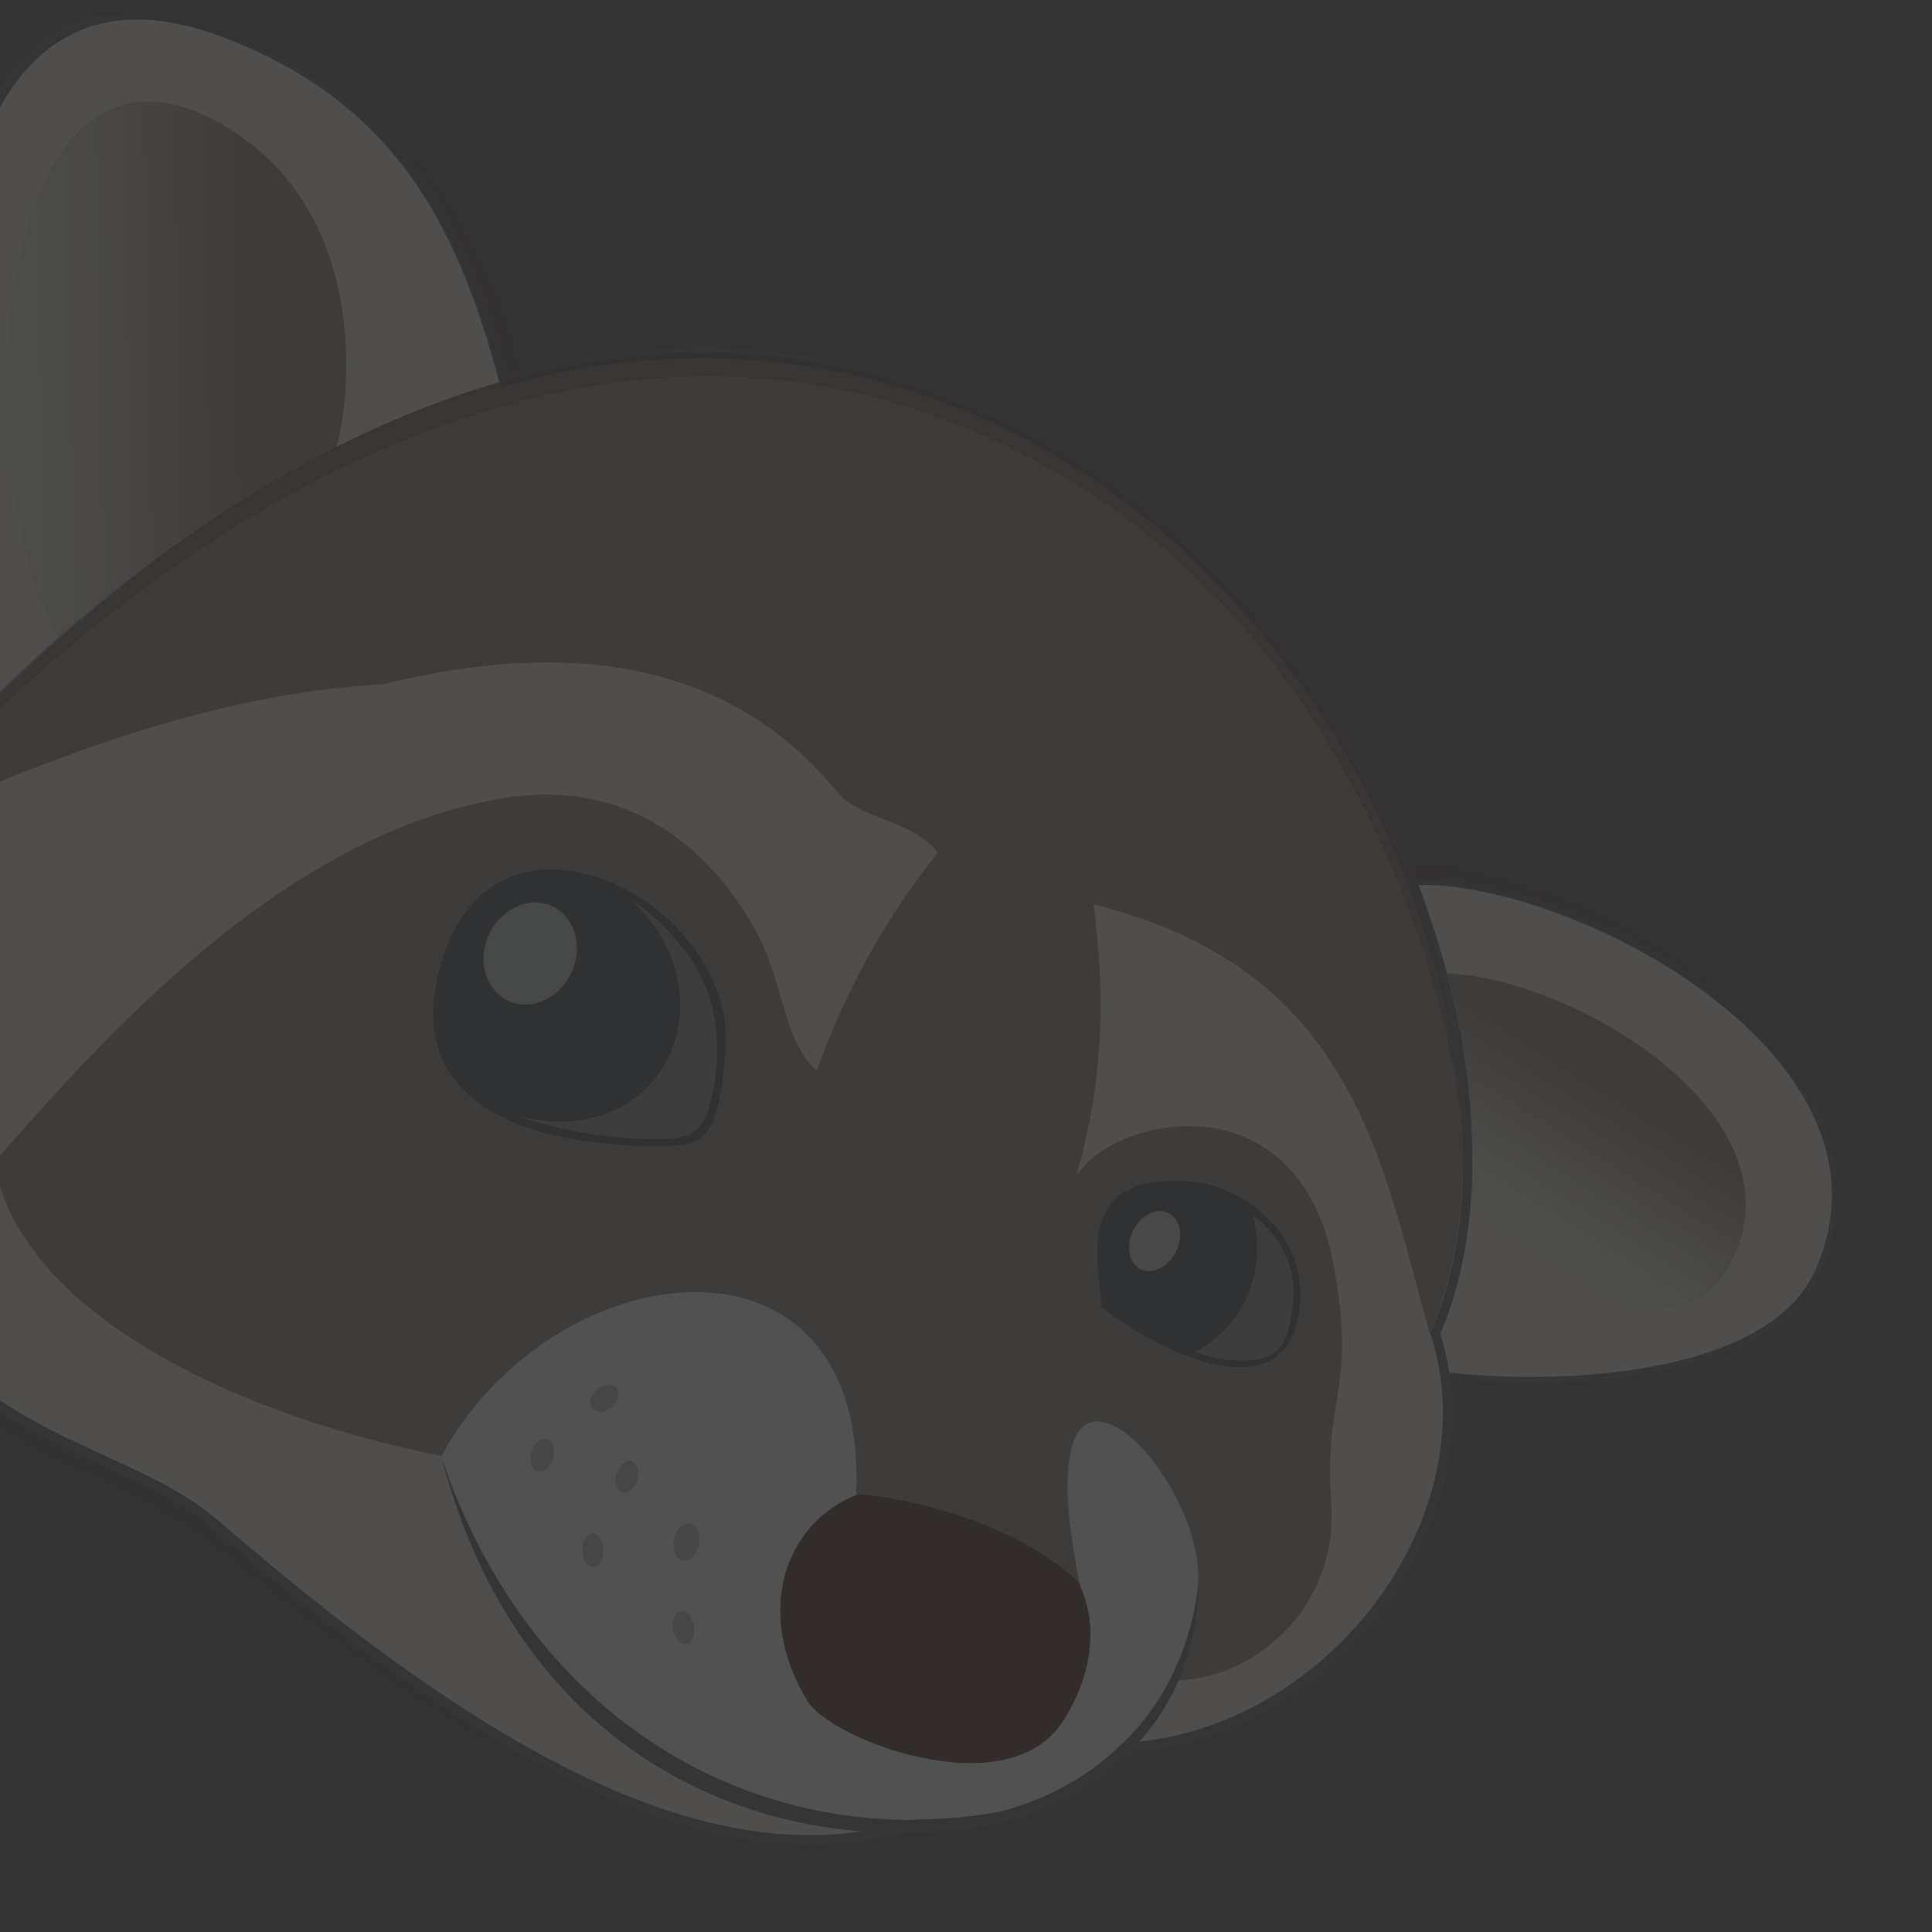 <?xml version="1.0" encoding="UTF-8" standalone="no"?>
<svg
   xmlns:dc="http://purl.org/dc/elements/1.1/"
   xmlns:cc="http://creativecommons.org/ns#"
   xmlns:rdf="http://www.w3.org/1999/02/22-rdf-syntax-ns#"
   xmlns:svg="http://www.w3.org/2000/svg"
   xmlns="http://www.w3.org/2000/svg"
   xmlns:xlink="http://www.w3.org/1999/xlink"
   id="svg4333"
   viewBox="0 0 1024 1024"
   version="1.1">
  <rect x="0" y="0" width="1024" height="1024" fill="#333333" stroke="none"/>
  <defs
     id="defs4335">
    <linearGradient
       id="a">
      <stop
         id="stop4338"
         offset="0"
         stop-opacity=".545"
         stop-color="#1b0800" />
      <stop
         id="stop4340"
         offset="1"
         stop-opacity="0"
         stop-color="#1b0800" />
    </linearGradient>
    <linearGradient
       x1="658.92"
       y1="228.29"
       gradientTransform="matrix(1.02,0,0,1.02,-8.382,-4.828)"
       x2="795.6"
       gradientUnits="userSpaceOnUse"
       xlink:href="#a"
       y2="189"
       id="c" />
    <linearGradient
       x1="93.799"
       y1="789.58"
       gradientTransform="matrix(1.02,0,0,1.02,-8.382,-4.828)"
       x2="162.17"
       gradientUnits="userSpaceOnUse"
       xlink:href="#a"
       y2="849.69"
       id="b" />
  </defs>
  <g
     style="opacity:0.15"
     id="g4344"
     transform="matrix(-0.988,0.309,0.303,1.008,726.115,-244.196)">
    <g
       style="fill-rule:evenodd"
       id="g4346">
      <path
         style="fill:#3a2727;fill-opacity:0.592"
         id="path4348"
         d="M 702.91,973.78 C 765.87,918.34 808.07,850.14 855.22,785.39 908.86,706.97 966.31,710.74 995.51,565.3 1017.6,455.18 985.26,359.11 841.24,306.07 844.311,234.08 821.661,162.25 781.982,91.23 c 45.998,57.178 68.278,131.83 70.551,209.42 125.5,52.202 174.96,130.59 154.47,264.8 -7.123,46.653 -15.501,90.061 -47.276,127.33 -43.529,51.062 -64.219,51.176 -104.84,109.99 -41.469,60.042 -89.759,126.03 -151.98,171.01 z" />
      <path
         style="fill:#f1eee5;stroke:#404040;stroke-width:2.874"
         id="path4350"
         d="M 174.72,652.47 C 97.376,674.35 -43.89,811.02 36.13,900.3 c 45.011,50.21 176.33,8.08 221.76,-18.82" />
      <path
         style="fill:#f1eee5;stroke:#404040;stroke-width:4.791"
         id="path4352"
         d="M 684.39,40.832 C 668.6,43.751 651.65,51.629 633.56,65.64 561.5,121.48 545.96,187.65 548.8,273.82 l -0.028,0.679 c -79.426,2.426 -159.65,27.095 -231.63,88.742 -165.74,141.95 -174.36,406.57 -84.701,508.92 -1.899,97.95 111.84,178.36 214.44,152.07 36.659,-10.798 73.084,2.703 112.27,5.629 99.182,-0.339 189.86,-78.135 299.55,-249.26 32.78,-51.13 109.12,-75.88 128.74,-172.91 29.16,-144.1 17.26,-230.58 -146.24,-301.89 7.85,-62.84 -46.25,-285.4 -156.81,-264.97 z" />
      <path
         style="fill:#1b0800;fill-opacity:0.546"
         id="path4354"
         d="M 737.64,781.74 C 826.1,734.8 923.65,652.57 913.94,573.27 844.2,531.25 722.36,457.43 607.61,475.25 c -74.286,11.537 -96.788,74.273 -102.16,105.86 -4.676,27.518 3.238,53.351 -8.457,71.635 -23.031,-29.938 -50.991,-59.158 -91.453,-86.559 7.758,-19.785 33.181,-27.306 40.138,-43.837 37.709,-89.605 125.6,-115.37 207.07,-120.4 85.475,-21.13 175.66,-15.461 275.23,-3.128 -94.126,-61.809 -267.7,-147.72 -435.33,-118.72 -60.631,10.489 -120.48,36.011 -175.52,83.145 -165.74,141.95 -171.81,405.84 -81.975,508.16 -1.964,-92.45 -15.73,-186.94 101.6,-256.83 9.52,57.651 27.638,96.325 48.758,128.38 -25.103,-23.683 -124.34,-16.284 -113.24,81.397 7.32,64.424 24.527,61.487 36.031,112.99 12.729,56.991 72.49,74.778 105.98,61.096 13.988,14.119 20.282,16.367 33.828,24.449 143.39,30.997 267.15,-112.26 289.53,-241.14 z" />
    </g>
    <g
       style="fill-rule:evenodd"
       id="g4356">
      <path
         style="fill:#ffffff"
         id="path4358"
         d="m 444,941.74 c -14.52,-161.61 -82.214,-32.413 -56.55,19.323 23.425,52.517 83.318,82.993 135.67,74.674 149,-23.6 215.72,-151.76 214.78,-254.05 -85.54,-82.38 -245.57,-52.86 -197.78,80.68 z" />
      <path
         style="fill:#320f00"
         id="path4360"
         d="m 444.15,937.87 c -5.167,29.666 13.941,53.637 28.95,65.429 39.98,31.411 115.64,-26.551 121.5,-49.235 13.183,-51.039 -15.805,-89.117 -55.709,-91.412 -42.756,17.786 -79.59,48.172 -94.738,75.218 z" />
      <path
         style="fill:#222635"
         id="path4362"
         d="m 576.8,667.72 c -16.512,4.312 -24.819,-4.247 -38.405,-39.386 -26.702,-69.064 73.8,-166.03 127.85,-82.287 45.189,70.006 -37.187,108.02 -89.449,121.67 z" />
      <path
         style="fill:#222635"
         id="path4364"
         d="m 392.12,809.54 c -24.623,34.311 -72.391,73.386 -93.779,36.117 -21.68,-37.777 6.368,-72.938 30.424,-82.791 54.982,-22.52 57.982,19.51 63.355,46.674 z" />
    </g>
    <ellipse
       style="fill:#ffffff;fill-opacity:0.678"
       id="ellipse4366"
       cx="40.161"
       cy="830.42"
       transform="matrix(0.701,-0.713,0.713,0.701,0,0)"
       ry="26.393"
       rx="23.226" />
    <ellipse
       style="fill:#ffffff;fill-opacity:0.717"
       id="ellipse4368"
       cx="-359.53"
       cy="768.38"
       transform="matrix(0.622,-0.783,0.755,0.656,0,0)"
       ry="15.829"
       rx="12.243" />
    <g
       style="fill-rule:evenodd"
       id="g4370">
      <path
         id="path4372"
         d="m 384.98,955.87 c 28.391,88.056 115.97,88.536 141.05,85.516 119.7,-17.747 218.03,-108.17 211.93,-259.35 -4.043,135.34 -90.747,233.64 -212.84,253.69 -38.695,5.048 -108.04,-6.321 -140.14,-79.857 z"
         style="color:#000000;text-indent:0;text-decoration:none;text-decoration-line:none;text-decoration-style:solid;text-decoration-color:#000000;text-transform:none;block-progression:tb;white-space:normal;isolation:auto;mix-blend-mode:normal;solid-color:#000000;fill:#404040;color-rendering:auto;image-rendering:auto;shape-rendering:auto" />
      <path
         style="fill:#3a2727;fill-opacity:0.592"
         id="path4374"
         d="M 188.96,778.35 C 169.58,672.47 185.51,508.2 296.05,396.39 374.58,316.95 463.71,289.53 547.16,286.51 700.54,280.96 834.58,347.42 926.52,398.38 831.74,331.13 681.69,271.12 550.62,274.26 545.51,191.38 564,78.95 695.94,36.91 642.3,35.484 528.46,123.98 538.75,272.41 445.5,281.29 350.51,316.52 278.78,397.24 212.03,472.36 179.82,558.5 175.24,642.03 125.17,657.8 28.32,727.04 11.77,825.68 36.403,727.28 138.1,660.82 175.41,652.59 c -0.814,43.518 4.348,85.996 13.549,125.77 z" />
      <path
         style="fill:url(#c)"
         id="path4376"
         d="M 640.7,281.35 C 622.24,252.02 594.8,174.87 642.42,116.37 736.82,0.41 828.59,228.99 804.94,331 773.74,315.85 689.89,287.52 640.7,281.35 Z" />
      <path
         style="fill:url(#b)"
         id="path4378"
         d="M 173.45,700.86 C 108.31,724.32 16.38,827.95 79.8,885.24 c 31.21,28.19 90.73,-5.83 125.72,-49.19 -20.49,-39.64 -29.67,-85.24 -32.07,-135.19 z" />
      <path
         style="fill:#c3c3c3;fill-opacity:0.545"
         id="path4380"
         d="m 563.11,542.23 c -21.225,26.542 -35.319,62.283 -12.625,103.84 5.139,9.41 10.872,21.996 28.085,17.521 28.469,-7.402 52.367,-19.962 76.268,-36.846 -67.214,45.853 -129.99,-20.259 -91.728,-84.514 z" />
      <path
         style="fill:#c3c3c3;fill-opacity:0.545"
         id="path4382"
         d="m 299.24,839.74 c 4.855,9.559 10.915,22.156 28.085,17.521 8.789,-2.373 15.529,-4.786 25.6,-12.382 -27.65,-4.586 -47.567,-28.056 -48.47,-57.121 -6.042,8.242 -17.298,28.193 -5.215,51.982 z" />
    </g>
    <g
       style="fill:#838383;fill-opacity:0.592"
       id="g4384">
      <ellipse
         style=""
         id="ellipse4386"
         cx="107.43"
         cy="1060.6"
         transform="matrix(0.862,-0.507,0.507,0.862,0,0)"
         ry="9.474"
         rx="6.559" />
      <ellipse
         style=""
         id="ellipse4388"
         cx="365.51"
         cy="1047.7"
         ry="8.443"
         transform="matrix(0.922,-0.387,0.325,0.946,0,0)"
         rx="5.425" />
      <ellipse
         style=""
         id="ellipse4390"
         cx="-77.096"
         cy="1033.4"
         ry="8.095"
         transform="matrix(0.644,-0.765,0.677,0.736,0,0)"
         rx="5.636" />
      <ellipse
         style=""
         id="ellipse4392"
         cx="94.696"
         cy="1051.7"
         transform="matrix(0.794,-0.608,0.583,0.812,0,0)"
         ry="8.382"
         rx="5.749" />
      <ellipse
         style=""
         id="ellipse4394"
         cx="-533.74"
         cy="836.65"
         transform="matrix(0.271,-0.963,0.949,0.316,0,0)"
         ry="7.954"
         rx="5.903" />
      <ellipse
         style=""
         id="ellipse4396"
         cx="519.95"
         cy="986.91"
         transform="matrix(0.989,-0.149,0.132,0.991,0,0)"
         ry="8.299"
         rx="5.419" />
    </g>
  </g>
</svg>
